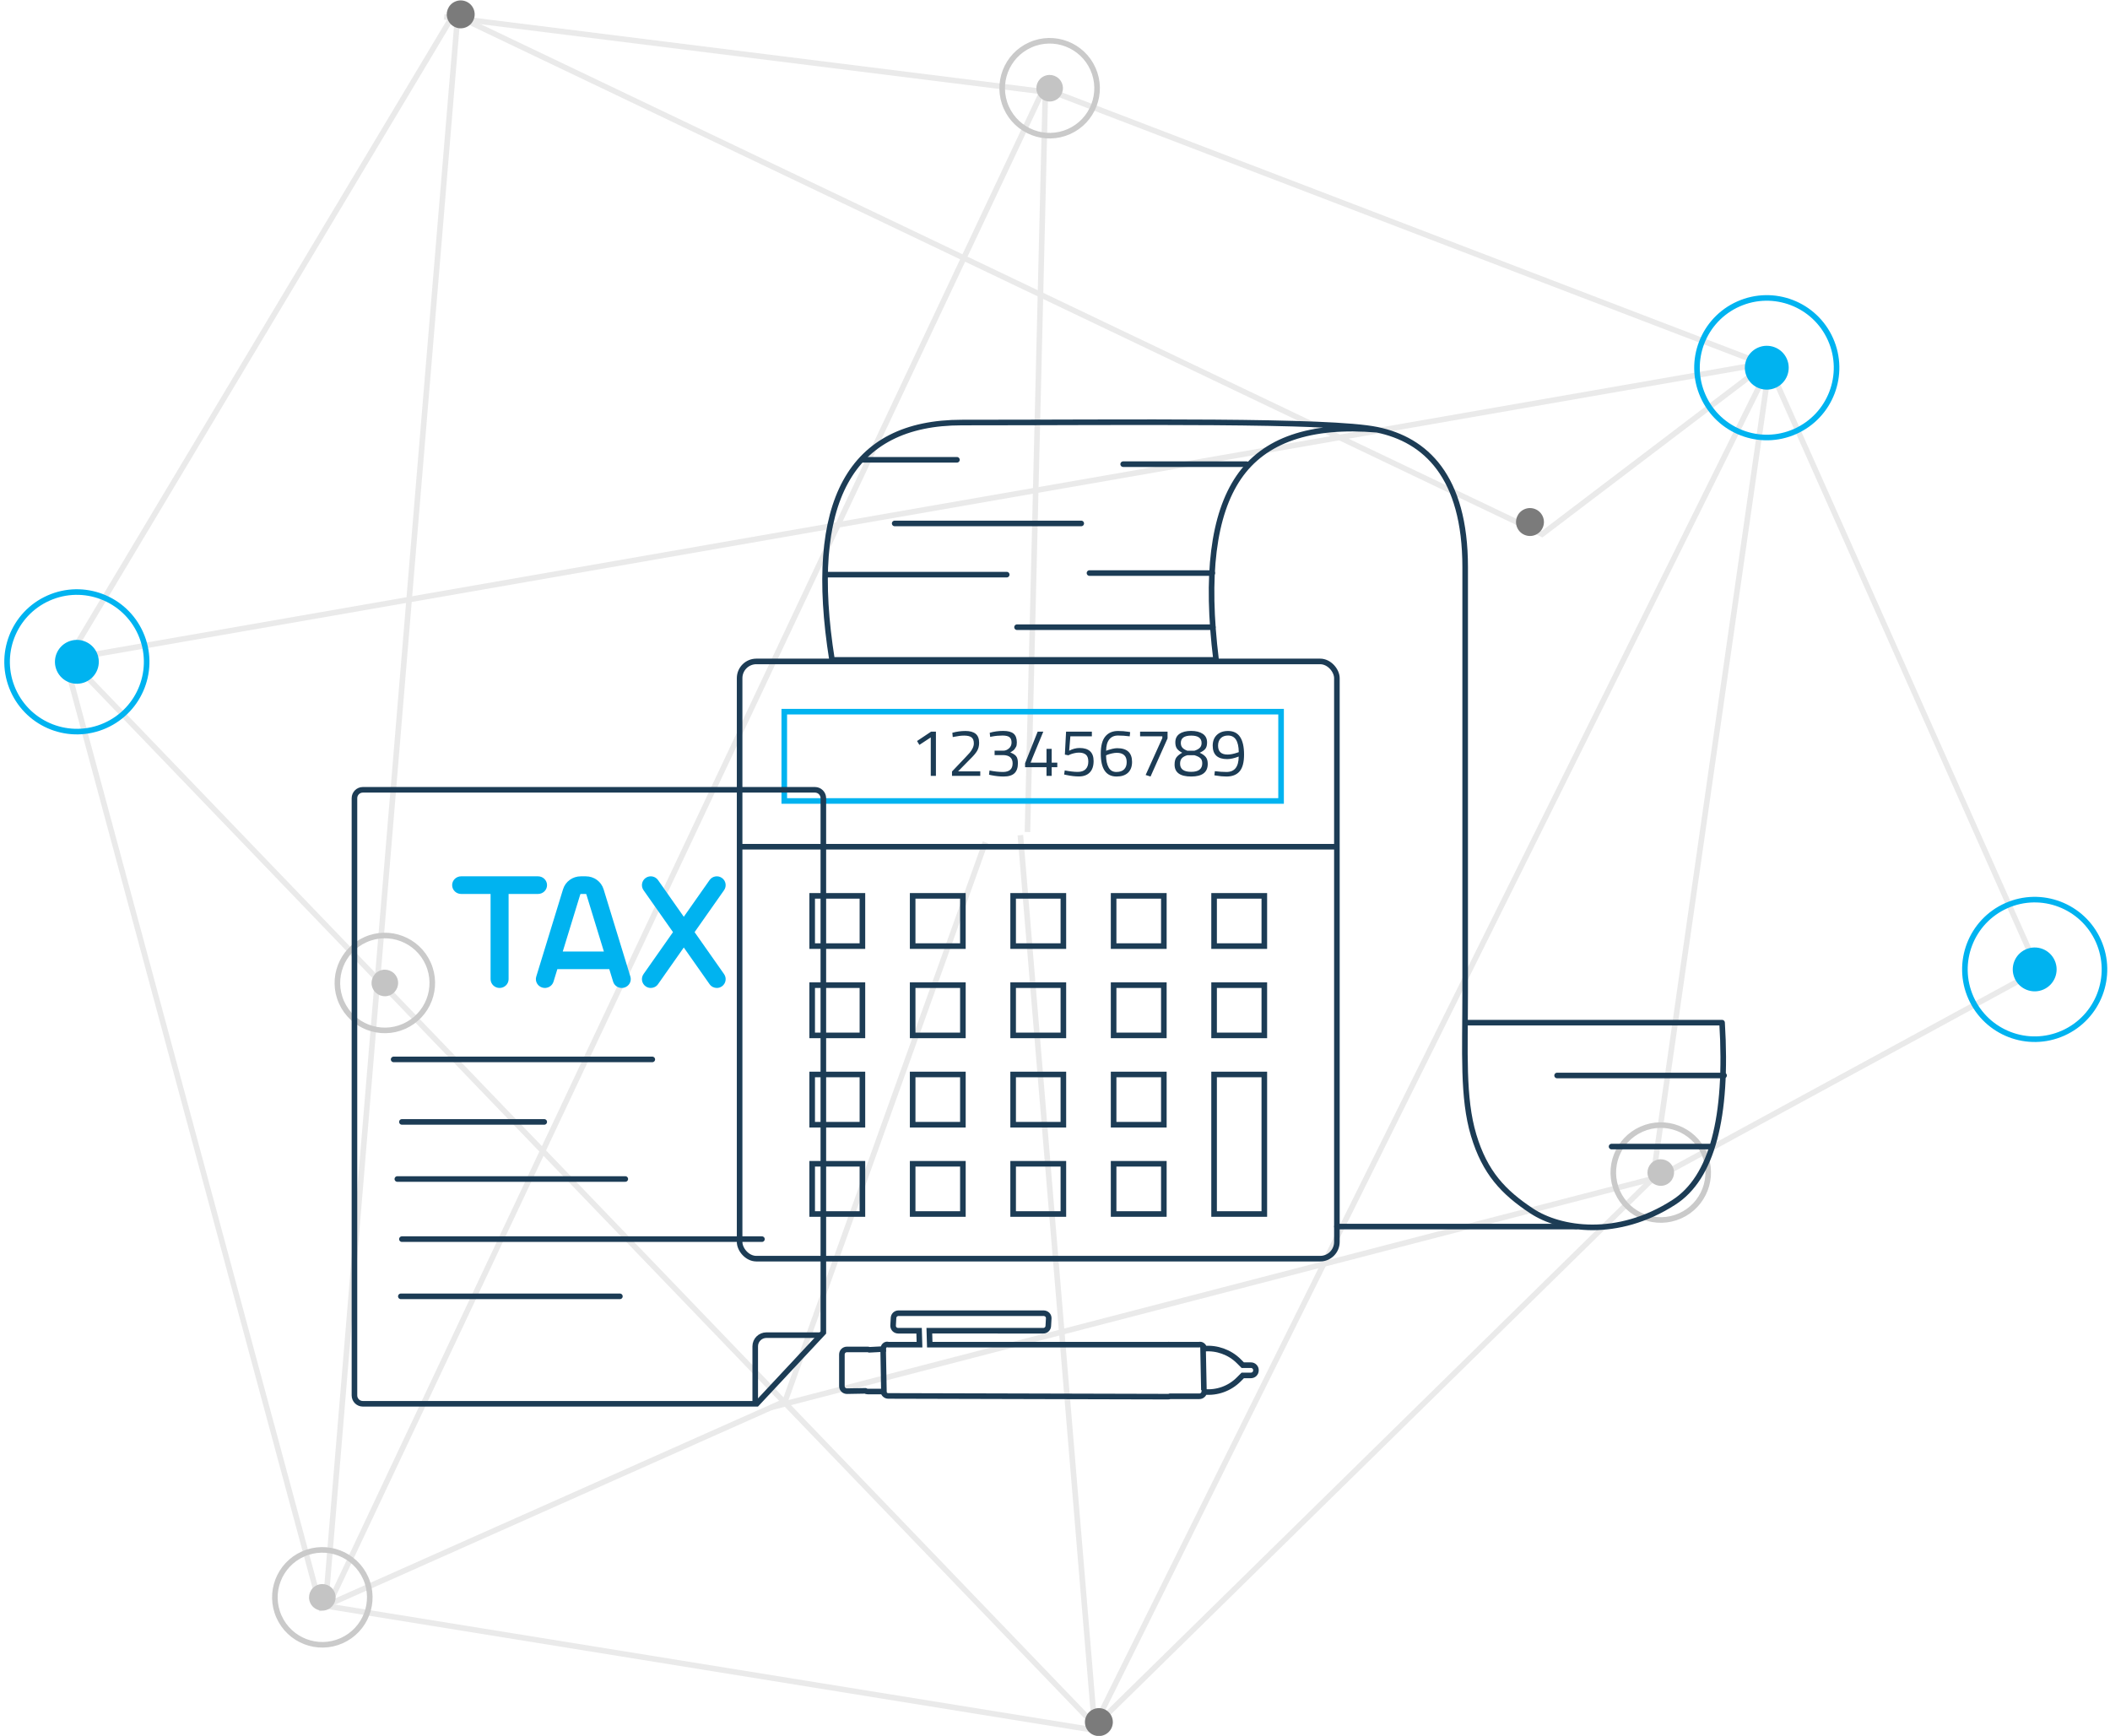 <?xml version="1.0" encoding="UTF-8"?>
<svg width="378px" height="311px" viewBox="0 0 378 311" version="1.1" xmlns="http://www.w3.org/2000/svg" xmlns:xlink="http://www.w3.org/1999/xlink">
    <!-- Generator: Sketch 49 (51002) - http://www.bohemiancoding.com/sketch -->
    <title>government taxes and regulation</title>
    <desc>Created with Sketch.</desc>
    <defs>
        <rect id="path-1" x="0" y="43" width="108" height="108" rx="3"></rect>
        <rect id="path-2" x="8" y="52" width="90" height="17"></rect>
        <rect id="path-3" x="13" y="85" width="10" height="10"></rect>
        <rect id="path-4" x="31" y="85" width="10" height="10"></rect>
        <rect id="path-5" x="49" y="85" width="10" height="10"></rect>
        <rect id="path-6" x="49" y="117" width="10" height="10"></rect>
        <rect id="path-7" x="67" y="85" width="10" height="10"></rect>
        <rect id="path-8" x="85" y="85" width="10" height="10"></rect>
        <rect id="path-9" x="85" y="101" width="10" height="10"></rect>
        <rect id="path-10" x="67" y="101" width="10" height="10"></rect>
        <rect id="path-11" x="67" y="117" width="10" height="10"></rect>
        <rect id="path-12" x="85" y="117" width="10" height="26"></rect>
        <rect id="path-13" x="67" y="133" width="10" height="10"></rect>
        <rect id="path-14" x="13" y="101" width="10" height="10"></rect>
        <rect id="path-15" x="31" y="101" width="10" height="10"></rect>
        <rect id="path-16" x="49" y="101" width="10" height="10"></rect>
        <rect id="path-17" x="49" y="133" width="10" height="10"></rect>
        <rect id="path-18" x="31" y="117" width="10" height="10"></rect>
        <rect id="path-19" x="31" y="133" width="10" height="10"></rect>
        <rect id="path-20" x="13" y="117" width="10" height="10"></rect>
        <rect id="path-21" x="13" y="133" width="10" height="10"></rect>
        <path d="M2,0 L83,-8.8817842e-16 C84.105,6.7573538e-15 85,0.895 85,2 L85,97.925 L72.786,111 L2,111 C0.895,111 -2.62380273e-16,110.105 -8.8817842e-16,109 L0,2 C-1.3527075e-16,0.895 0.895,2.02906125e-16 2,0 Z" id="path-22"></path>
    </defs>
    <g id="Things-you-need-to-know" stroke="none" stroke-width="1" fill="none" fill-rule="evenodd">
        <g id="22.01.18-Bitcoin.org_things-you-need-to-know-Desktop-1200px--" transform="translate(-253, -3808)">
            <g id="//body" transform="translate(215, 717)">
                <g id="3" transform="translate(24, 3060)">
                    <g id="3th-illustration">
                        <g id="government-taxes-and-regulation">
                            <g id="siatka" transform="translate(187.5, 171.5) scale(-1, 1) rotate(-336) translate(-187.5, -171.5) translate(14, 6)">
                                <g id="Group-8" opacity="0.2" transform="translate(12, 1)" stroke="#979797">
                                    <path d="" id="Path-2"></path>
                                    <polyline id="Path-5" points="327.307 250.73 300.262 78.266 0 153.762 49.397 165.377 189.311 1.385"></polyline>
                                    <polyline id="Path-6" points="156.719 176.619 209.421 327.611 299.569 78.266"></polyline>
                                    <path d="M76.973,278.434 L208.727,327.611 L76.973,278.434 Z" id="Path-8"></path>
                                    <polyline id="Path-9" points="155.332 176.619 98.469 56.795 191.391 0.693"></polyline>
                                    <polygon id="Path-10" points="78.359 279.127 0 272.893 0 154.455"></polygon>
                                    <polyline id="Path-11" points="299.569 78.266 188.271 0 326.613 252.115 210.114 328.303 0 154.455 98.469 56.102 325.92 252.115"></polyline>
                                    <polyline id="Path-13" points="328 252.115 236.465 252.115 162.96 175.234"></polyline>
                                    <path d="M76.973,279.127 L239.239,252.115" id="Path-14"></path>
                                </g>
                                <g id="dots" transform="translate(101, 49)">
                                    <circle id="Oval-2" fill="#C4C4C4" cx="8.5" cy="8.5" r="2.38"></circle>
                                    <circle id="Oval-2" stroke="#CACACA" cx="8.5" cy="8.5" r="8.5"></circle>
                                </g>
                                <g id="dots" transform="translate(330, 243)">
                                    <circle id="Oval-2" fill="#C4C4C4" cx="8.5" cy="8.5" r="2.38"></circle>
                                    <circle id="Oval-2" stroke="#CACACA" cx="8.5" cy="8.5" r="8.5"></circle>
                                </g>
                                <g id="dots" transform="translate(275, 147)">
                                    <circle id="Oval-2" fill="#C4C4C4" cx="8.5" cy="8.5" r="2.38"></circle>
                                    <circle id="Oval-2" stroke="#CACACA" cx="8.5" cy="8.5" r="8.5"></circle>
                                </g>
                                <g id="dots" transform="translate(80, 271)">
                                    <circle id="Oval-2" fill="#C4C4C4" cx="8.5" cy="8.5" r="2.38"></circle>
                                    <circle id="Oval-2" stroke="#CACACA" cx="8.5" cy="8.5" r="8.5"></circle>
                                </g>
                                <circle id="Oval-2" fill="#7B7B7B" cx="220.5" cy="328.5" r="2.5"></circle>
                                <circle id="Oval-2-Copy" fill="#7B7B7B" cx="62.5" cy="163.5" r="2.5"></circle>
                                <circle id="Oval-2" fill="#7B7B7B" cx="200.5" cy="2.5" r="2.5"></circle>
                                <g id="Group-7" transform="translate(0, 143)">
                                    <circle id="Oval-2" fill="#00b3f0" cx="12.5" cy="12.5" r="3.929"></circle>
                                    <circle id="Oval-2" stroke="#00b3f0" cx="12.5" cy="12.5" r="12.5"></circle>
                                </g>
                                <g id="Group-7" transform="translate(0, 261)">
                                    <circle id="Oval-2" fill="#00b3f0" cx="12.5" cy="12.5" r="3.929"></circle>
                                    <circle id="Oval-2" stroke="#00b3f0" cx="12.5" cy="12.5" r="12.5"></circle>
                                </g>
                                <g id="Group-7" transform="translate(298, 68)">
                                    <circle id="Oval-2" fill="#00b3f0" cx="12.5" cy="12.5" r="3.929"></circle>
                                    <circle id="Oval-2" stroke="#00b3f0" cx="12.5" cy="12.5" r="12.5"></circle>
                                </g>
                            </g>
                            <g id="kalkulator" transform="translate(146, 106)">
                                <g id="Rectangle-8">
                                    <use fill="transparent" fill-rule="evenodd" xlink:href="#path-1"></use>
                                    <rect stroke="#1C3C55" stroke-width="1" x="0.5" y="43.5" width="107" height="107" rx="3"></rect>
                                </g>
                                <path d="M114.702,1.995 C102.744,0.985 94.48,3.829 89.911,10.526 C85.341,17.223 83.991,28.122 85.858,43.223 L17.054,43.223 C12.531,14.875 20.282,0.702 40.307,0.702 C70.344,0.702 106.076,0.212 114.702,1.995 C123.328,3.779 130.481,10.271 130.481,26.614 C130.481,35.983 130.481,92.123 130.481,102.808 C130.481,113.492 129.988,121.666 131.999,128.376 C134.01,135.085 137.307,138.584 142.39,141.947 C147.472,145.31 157.731,146.96 167.904,140.383 C174.686,135.999 177.553,125.277 176.505,108.22 L130.481,108.22" id="Path-105" stroke="#1C3C55" fill="transparent" stroke-linecap="round" stroke-linejoin="round"></path>
                                <path d="M107.51,144.747 L150.395,144.747" id="Path-106" stroke="#1C3C55" stroke-linecap="round" stroke-linejoin="round"></path>
                                <g id="Rectangle">
                                    <use fill="transparent" fill-rule="evenodd" xlink:href="#path-2"></use>
                                    <rect stroke="#00b3f0" stroke-width="1" x="8.5" y="52.5" width="89" height="16"></rect>
                                </g>
                                <g id="Rectangle-3">
                                    <use fill="transparent" fill-rule="evenodd" xlink:href="#path-3"></use>
                                    <rect stroke="#1C3C55" stroke-width="1" x="13.5" y="85.5" width="9" height="9"></rect>
                                </g>
                                <g id="Rectangle-3-Copy">
                                    <use fill="transparent" fill-rule="evenodd" xlink:href="#path-4"></use>
                                    <rect stroke="#1C3C55" stroke-width="1" x="31.5" y="85.5" width="9" height="9"></rect>
                                </g>
                                <g id="Rectangle-3-Copy-2">
                                    <use fill="transparent" fill-rule="evenodd" xlink:href="#path-5"></use>
                                    <rect stroke="#1C3C55" stroke-width="1" x="49.5" y="85.5" width="9" height="9"></rect>
                                </g>
                                <g id="Rectangle-3-Copy-11">
                                    <use fill="transparent" fill-rule="evenodd" xlink:href="#path-6"></use>
                                    <rect stroke="#1C3C55" stroke-width="1" x="49.5" y="117.5" width="9" height="9"></rect>
                                </g>
                                <g id="Rectangle-3-Copy-3">
                                    <use fill="transparent" fill-rule="evenodd" xlink:href="#path-7"></use>
                                    <rect stroke="#1C3C55" stroke-width="1" x="67.5" y="85.5" width="9" height="9"></rect>
                                </g>
                                <g id="Rectangle-3-Copy-14">
                                    <use fill="transparent" fill-rule="evenodd" xlink:href="#path-8"></use>
                                    <rect stroke="#1C3C55" stroke-width="1" x="85.5" y="85.5" width="9" height="9"></rect>
                                </g>
                                <g id="Rectangle-3-Copy-15">
                                    <use fill="transparent" fill-rule="evenodd" xlink:href="#path-9"></use>
                                    <rect stroke="#1C3C55" stroke-width="1" x="85.5" y="101.5" width="9" height="9"></rect>
                                </g>
                                <g id="Rectangle-3-Copy-13">
                                    <use fill="transparent" fill-rule="evenodd" xlink:href="#path-10"></use>
                                    <rect stroke="#1C3C55" stroke-width="1" x="67.5" y="101.5" width="9" height="9"></rect>
                                </g>
                                <g id="Rectangle-3-Copy-16">
                                    <use fill="transparent" fill-rule="evenodd" xlink:href="#path-11"></use>
                                    <rect stroke="#1C3C55" stroke-width="1" x="67.5" y="117.5" width="9" height="9"></rect>
                                </g>
                                <g id="Rectangle-3-Copy-18">
                                    <use fill="transparent" fill-rule="evenodd" xlink:href="#path-12"></use>
                                    <rect stroke="#1C3C55" stroke-width="1" x="85.5" y="117.5" width="9" height="25"></rect>
                                </g>
                                <g id="Rectangle-3-Copy-17">
                                    <use fill="transparent" fill-rule="evenodd" xlink:href="#path-13"></use>
                                    <rect stroke="#1C3C55" stroke-width="1" x="67.5" y="133.5" width="9" height="9"></rect>
                                </g>
                                <g id="Rectangle-3-Copy-4">
                                    <use fill="transparent" fill-rule="evenodd" xlink:href="#path-14"></use>
                                    <rect stroke="#1C3C55" stroke-width="1" x="13.5" y="101.5" width="9" height="9"></rect>
                                </g>
                                <g id="Rectangle-3-Copy-7">
                                    <use fill="transparent" fill-rule="evenodd" xlink:href="#path-15"></use>
                                    <rect stroke="#1C3C55" stroke-width="1" x="31.5" y="101.5" width="9" height="9"></rect>
                                </g>
                                <g id="Rectangle-3-Copy-10">
                                    <use fill="transparent" fill-rule="evenodd" xlink:href="#path-16"></use>
                                    <rect stroke="#1C3C55" stroke-width="1" x="49.5" y="101.5" width="9" height="9"></rect>
                                </g>
                                <g id="Rectangle-3-Copy-12">
                                    <use fill="transparent" fill-rule="evenodd" xlink:href="#path-17"></use>
                                    <rect stroke="#1C3C55" stroke-width="1" x="49.5" y="133.5" width="9" height="9"></rect>
                                </g>
                                <g id="Rectangle-3-Copy-8">
                                    <use fill="transparent" fill-rule="evenodd" xlink:href="#path-18"></use>
                                    <rect stroke="#1C3C55" stroke-width="1" x="31.5" y="117.5" width="9" height="9"></rect>
                                </g>
                                <g id="Rectangle-3-Copy-9">
                                    <use fill="transparent" fill-rule="evenodd" xlink:href="#path-19"></use>
                                    <rect stroke="#1C3C55" stroke-width="1" x="31.5" y="133.5" width="9" height="9"></rect>
                                </g>
                                <g id="Rectangle-3-Copy-5">
                                    <use fill="transparent" fill-rule="evenodd" xlink:href="#path-20"></use>
                                    <rect stroke="#1C3C55" stroke-width="1" x="13.5" y="117.5" width="9" height="9"></rect>
                                </g>
                                <g id="Rectangle-3-Copy-6">
                                    <use fill="transparent" fill-rule="evenodd" xlink:href="#path-21"></use>
                                    <rect stroke="#1C3C55" stroke-width="1" x="13.5" y="133.5" width="9" height="9"></rect>
                                </g>
                                <path d="M16.239,27.95 L48.353,27.95" id="Path-108" stroke="#1C3C55" stroke-linecap="round" stroke-linejoin="round"></path>
                                <path d="M28.278,18.779 L61.701,18.779" id="Path-109" stroke="#1C3C55" stroke-linecap="round" stroke-linejoin="round"></path>
                                <path d="M39.431,7.377 L22.563,7.377" id="Path-110" stroke="#1C3C55" stroke-linecap="round" stroke-linejoin="round"></path>
                                <path d="M85.179,27.668 L63.178,27.668" id="Path-111" stroke="#1C3C55" stroke-linecap="round" stroke-linejoin="round"></path>
                                <path d="M85.269,37.367 L50.198,37.367" id="Path-112" stroke="#1C3C55" stroke-linecap="round" stroke-linejoin="round"></path>
                                <path d="M91.337,8.159 L69.211,8.159" id="Path-113" stroke="#1C3C55" stroke-linecap="round" stroke-linejoin="round"></path>
                                <path d="M176.864,117.684 L146.949,117.684" id="Path-114" stroke="#1C3C55" stroke-linecap="round" stroke-linejoin="round"></path>
                                <path d="M174.383,130.418 L156.709,130.418" id="Path-115" stroke="#1C3C55" stroke-linecap="round" stroke-linejoin="round"></path>
                                <path d="M35.668,56.08 L35.668,64 L34.744,64 L34.744,57.112 L32.704,58.456 L32.284,57.76 L34.804,56.08 L35.668,56.08 Z M43.612,64 L38.548,64 L38.548,63.22 L40.864,60.784 C41.264,60.368 41.556,60.052 41.74,59.836 C41.924,59.62 42.09,59.364 42.238,59.068 C42.386,58.772 42.46,58.476 42.46,58.18 C42.46,57.668 42.32,57.308 42.04,57.1 C41.76,56.892 41.324,56.788 40.732,56.788 C40.212,56.788 39.632,56.856 38.992,56.992 L38.68,57.052 L38.608,56.284 C39.368,56.068 40.152,55.96 40.96,55.96 C41.768,55.96 42.378,56.13 42.79,56.47 C43.202,56.81 43.408,57.348 43.408,58.084 C43.408,58.644 43.284,59.132 43.036,59.548 C42.788,59.964 42.36,60.464 41.752,61.048 L39.64,63.196 L43.612,63.196 L43.612,64 Z M45.304,56.284 C46.056,56.06 46.862,55.948 47.722,55.948 C48.582,55.948 49.204,56.112 49.588,56.44 C49.972,56.768 50.164,57.292 50.164,58.012 C50.164,58.38 50.114,58.646 50.014,58.81 C49.914,58.974 49.834,59.1 49.774,59.188 C49.714,59.276 49.636,59.36 49.54,59.44 C49.364,59.576 49.224,59.672 49.12,59.728 L48.988,59.812 C49.452,59.98 49.796,60.194 50.02,60.454 C50.244,60.714 50.356,61.14 50.356,61.732 C50.356,62.54 50.15,63.14 49.738,63.532 C49.326,63.924 48.676,64.12 47.788,64.12 C47.084,64.12 46.34,64.04 45.556,63.88 L45.184,63.796 L45.268,63.04 C46.132,63.216 46.94,63.304 47.692,63.304 C48.836,63.296 49.408,62.784 49.408,61.768 C49.408,60.816 48.864,60.32 47.776,60.28 L46.18,60.28 L46.18,59.488 L47.776,59.488 C48.112,59.488 48.436,59.354 48.748,59.086 C49.06,58.818 49.216,58.464 49.216,58.024 C49.216,57.584 49.092,57.266 48.844,57.07 C48.596,56.874 48.18,56.776 47.596,56.776 C46.956,56.776 46.324,56.836 45.7,56.956 L45.388,57.016 L45.304,56.284 Z M55.48,64 L55.48,62.452 L51.64,62.452 L51.64,61.732 L53.896,56.08 L54.904,56.08 L52.612,61.636 L55.48,61.636 L55.48,59.164 L56.404,59.164 L56.404,61.636 L57.412,61.636 L57.412,62.452 L56.404,62.452 L56.404,64 L55.48,64 Z M63.604,56.08 L63.604,56.92 L59.752,56.92 L59.536,59.5 C60.152,59.172 60.772,59.008 61.396,59.008 C63.076,59.008 63.916,59.788 63.916,61.348 C63.916,62.244 63.684,62.928 63.22,63.4 C62.756,63.872 62.104,64.108 61.264,64.108 C60.592,64.108 59.848,64.02 59.032,63.844 L58.636,63.76 L58.744,63.028 C59.664,63.204 60.438,63.292 61.066,63.292 C61.694,63.292 62.168,63.13 62.488,62.806 C62.808,62.482 62.968,62.028 62.968,61.444 C62.968,60.86 62.822,60.446 62.53,60.202 C62.238,59.958 61.824,59.836 61.288,59.836 C61,59.836 60.698,59.876 60.382,59.956 C60.066,60.036 59.824,60.116 59.656,60.196 L59.404,60.316 L58.768,60.196 L58.984,56.08 L63.604,56.08 Z M70.384,56.92 C69.664,56.824 68.964,56.776 68.284,56.776 C67.604,56.776 67.08,57.012 66.712,57.484 C66.344,57.956 66.16,58.632 66.16,59.512 L66.46,59.392 C66.66,59.32 66.926,59.244 67.258,59.164 C67.59,59.084 67.884,59.044 68.14,59.044 C69.916,59.044 70.804,59.864 70.804,61.504 C70.804,62.344 70.562,62.99 70.078,63.442 C69.594,63.894 68.912,64.12 68.032,64.12 C66.144,64.12 65.2,62.748 65.2,60.004 C65.2,58.62 65.47,57.6 66.01,56.944 C66.55,56.288 67.312,55.96 68.296,55.96 C68.944,55.96 69.56,56.008 70.144,56.104 L70.468,56.164 L70.384,56.92 Z M68.08,59.872 C67.808,59.872 67.51,59.91 67.186,59.986 C66.862,60.062 66.608,60.136 66.424,60.208 L66.148,60.328 C66.156,61.24 66.31,61.964 66.61,62.5 C66.91,63.036 67.368,63.304 67.984,63.304 C68.6,63.304 69.064,63.15 69.376,62.842 C69.688,62.534 69.844,62.098 69.844,61.534 C69.844,60.97 69.69,60.552 69.382,60.28 C69.074,60.008 68.64,59.872 68.08,59.872 Z M72.244,56.92 L72.244,56.08 L77.164,56.08 L77.164,57.292 L74.116,64.12 L73.24,63.844 L76.228,57.232 L76.228,56.92 L72.244,56.92 Z M79.3,56.476 C79.804,56.124 80.496,55.948 81.376,55.948 C82.256,55.948 82.954,56.122 83.47,56.47 C83.986,56.818 84.244,57.332 84.244,58.012 C84.244,58.508 84.144,58.886 83.944,59.146 C83.744,59.406 83.404,59.644 82.924,59.86 C83.404,60.076 83.764,60.33 84.004,60.622 C84.244,60.914 84.364,61.324 84.364,61.852 C84.364,63.364 83.374,64.12 81.394,64.12 C79.414,64.12 78.424,63.408 78.424,61.984 C78.424,61.416 78.534,60.984 78.754,60.688 C78.974,60.392 79.32,60.116 79.792,59.86 C79.36,59.644 79.046,59.398 78.85,59.122 C78.654,58.846 78.556,58.472 78.556,58 C78.556,57.328 78.804,56.82 79.3,56.476 Z M79.408,61.828 C79.408,62.796 80.07,63.28 81.394,63.28 C82.718,63.28 83.38,62.772 83.38,61.756 C83.38,61.332 83.262,61.018 83.026,60.814 C82.79,60.61 82.44,60.44 81.976,60.304 L80.716,60.304 C80.276,60.424 79.948,60.602 79.732,60.838 C79.516,61.074 79.408,61.404 79.408,61.828 Z M83.26,58.12 C83.26,57.232 82.64,56.788 81.4,56.788 C80.16,56.788 79.54,57.228 79.54,58.108 C79.54,58.46 79.636,58.744 79.828,58.96 C80.02,59.176 80.316,59.356 80.716,59.5 L81.976,59.5 C82.408,59.364 82.73,59.188 82.942,58.972 C83.154,58.756 83.26,58.472 83.26,58.12 Z M87.724,63.304 C89.172,63.304 89.9,62.384 89.908,60.544 C89.108,60.848 88.42,61 87.844,61 C86.116,61 85.252,60.196 85.252,58.588 C85.252,57.78 85.5,57.14 85.996,56.668 C86.492,56.196 87.16,55.96 88,55.96 C88.968,55.96 89.688,56.318 90.16,57.034 C90.632,57.75 90.868,58.802 90.868,60.19 C90.868,61.578 90.602,62.58 90.07,63.196 C89.538,63.812 88.756,64.12 87.724,64.12 C87.124,64.12 86.504,64.064 85.864,63.952 L85.552,63.904 L85.636,63.16 C86.356,63.256 87.052,63.304 87.724,63.304 Z M87.916,60.184 C88.404,60.184 88.968,60.076 89.608,59.86 L89.92,59.752 C89.896,57.768 89.256,56.776 88,56.776 C87.44,56.776 87.002,56.938 86.686,57.262 C86.37,57.586 86.212,58.028 86.212,58.588 C86.212,59.652 86.78,60.184 87.916,60.184 Z" id="123456789" fill="#1C3C55"></path>
                                <path d="M0.416,76.698 L107.236,76.698" id="Path-107" stroke="#1C3C55"></path>
                            </g>
                            <g id="tax" transform="translate(77, 172)">
                                <g id="Group-2">
                                    <g id="Rectangle-4">
                                        <use fill="transparent" fill-rule="evenodd" xlink:href="#path-22"></use>
                                        <path stroke="#1C3C55" stroke-width="1" d="M72.569,110.5 L84.5,97.728 L84.5,2 C84.5,1.172 83.828,0.5 83,0.5 L2,0.5 C1.172,0.5 0.5,1.172 0.5,2 L0.5,109 C0.5,109.828 1.172,110.5 2,110.5 L72.569,110.5 Z"></path>
                                    </g>
                                    <path d="M72.297,110.341 L72.297,100.204 C72.297,99.099 73.192,98.204 74.297,98.204 L83.892,98.204" id="Path-116" stroke="#1C3C55"></path>
                                </g>
                                <g id="Group-3" transform="translate(18, 16)" fill="#00b3f0" fill-rule="nonzero">
                                    <path d="M15.386,0 L1.614,0 C0.723,0 0,0.707 0,1.579 C0,2.451 0.723,3.158 1.614,3.158 L6.886,3.158 L6.886,18.421 C6.886,19.293 7.609,20 8.5,20 C9.391,20 10.114,19.293 10.114,18.421 L10.114,3.158 L15.386,3.158 C16.277,3.158 17,2.451 17,1.579 C17,0.707 16.277,0 15.386,0 Z" id="Shape"></path>
                                    <path d="M31.931,17.967 L27.135,2.325 C26.709,0.935 25.425,0 23.941,0 L23.059,0 C21.575,0 20.291,0.935 19.865,2.325 L15.068,17.967 C14.812,18.802 15.297,19.682 16.15,19.933 C17.004,20.184 17.904,19.709 18.16,18.874 L18.848,16.631 L28.152,16.631 L28.84,18.874 C29.049,19.558 29.691,20 30.385,20 C30.538,20 30.694,19.978 30.849,19.933 C31.703,19.682 32.188,18.802 31.931,17.967 Z M19.816,13.473 L22.956,3.233 C22.97,3.189 23.012,3.158 23.059,3.158 L23.941,3.158 C23.988,3.158 24.03,3.188 24.044,3.233 L27.184,13.473 L19.816,13.473 Z" id="Shape"></path>
                                    <path d="M48.713,17.516 L43.434,10 L48.713,2.485 C49.215,1.77 49.041,0.786 48.324,0.286 C47.607,-0.214 46.619,-0.041 46.117,0.674 L41.5,7.247 L36.883,0.674 C36.381,-0.041 35.393,-0.215 34.676,0.286 C33.959,0.786 33.785,1.77 34.287,2.485 L39.566,10 L34.287,17.516 C33.785,18.23 33.96,19.215 34.676,19.715 C34.953,19.908 35.27,20 35.584,20 C36.083,20 36.575,19.765 36.883,19.326 L41.5,12.753 L46.118,19.326 C46.426,19.765 46.917,20 47.417,20 C47.73,20 48.048,19.907 48.324,19.715 C49.041,19.215 49.215,18.23 48.713,17.516 Z" id="Shape"></path>
                                </g>
                                <g id="Group-4" transform="translate(7, 47)" stroke="#1C3C55" stroke-linecap="round" stroke-linejoin="round">
                                    <path d="M0.518,1.802 L46.856,1.802" id="Path-117"></path>
                                    <path d="M2,13 L27.5,13" id="Path-118"></path>
                                    <path d="M1.182,23.229 L42.019,23.229" id="Path-119"></path>
                                    <path d="M2,34 L66.5,34" id="Path-120"></path>
                                    <path d="M1.808,44.25 L41.052,44.25" id="Path-121"></path>
                                </g>
                            </g>
                            <g id="pen" transform="translate(200.5, 276.5) rotate(-135) translate(-200.5, -276.5) translate(173, 249)" stroke="#1C3C55">
                                <path d="M52.125,8.162 L54.722,5.565 C55.093,5.194 55.093,4.637 54.722,4.266 L50.734,0.278 C50.363,-0.093 49.806,-0.093 49.435,0.278 L47.166,2.629 C47.014,2.67 46.869,2.751 46.745,2.875 L44.791,4.83 C44.425,4.549 43.931,4.576 43.592,4.916 L8.069,40.253 C7.98,40.343 7.912,40.443 7.866,40.549 L4.174,44.241 C3.988,44.427 3.895,44.612 3.895,44.89 C3.895,45.122 3.961,45.29 4.09,45.446 C2.328,46.895 1.298,49.07 1.298,51.383 L1.298,52.403 L0.278,53.423 C-0.093,53.794 -0.093,54.351 0.278,54.722 C0.464,54.907 0.649,55 0.927,55 C1.206,55 1.391,54.907 1.577,54.722 L2.597,53.701 L3.617,53.701 C5.916,53.701 8.146,52.617 9.557,50.913 C9.712,51.04 9.879,51.105 10.11,51.105 C10.388,51.105 10.573,51.012 10.759,50.734 L14.491,47.001 C14.563,46.958 14.621,46.904 14.654,46.838 L44.844,16.648 L46.663,18.363 L32.24,32.785 C31.869,33.156 31.869,33.712 32.24,34.083 L33.111,35.059 C33.297,35.245 33.482,35.337 33.76,35.337 C33.946,35.337 34.224,35.245 34.41,35.059 L52.774,16.695 C53.145,16.324 53.145,15.767 52.774,15.396 L51.903,14.421 C51.532,14.05 50.976,14.05 50.604,14.421 L47.961,17.064 L46.142,15.35 L50.084,11.408 C50.27,11.315 50.455,11.13 50.455,10.852 C50.455,10.573 50.363,10.388 50.177,10.202 L51.848,8.346 C51.952,8.3 52.047,8.24 52.125,8.162 Z" id="Shape" fill="transparent" fill-rule="nonzero"></path>
                                <path d="M4.364,45.621 L10.028,51.065" id="Path-2"></path>
                                <path d="M44.527,4.724 L50.099,10.099" id="Path-3"></path>
                            </g>
                        </g>
                    </g>
                </g>
            </g>
        </g>
    </g>
</svg>